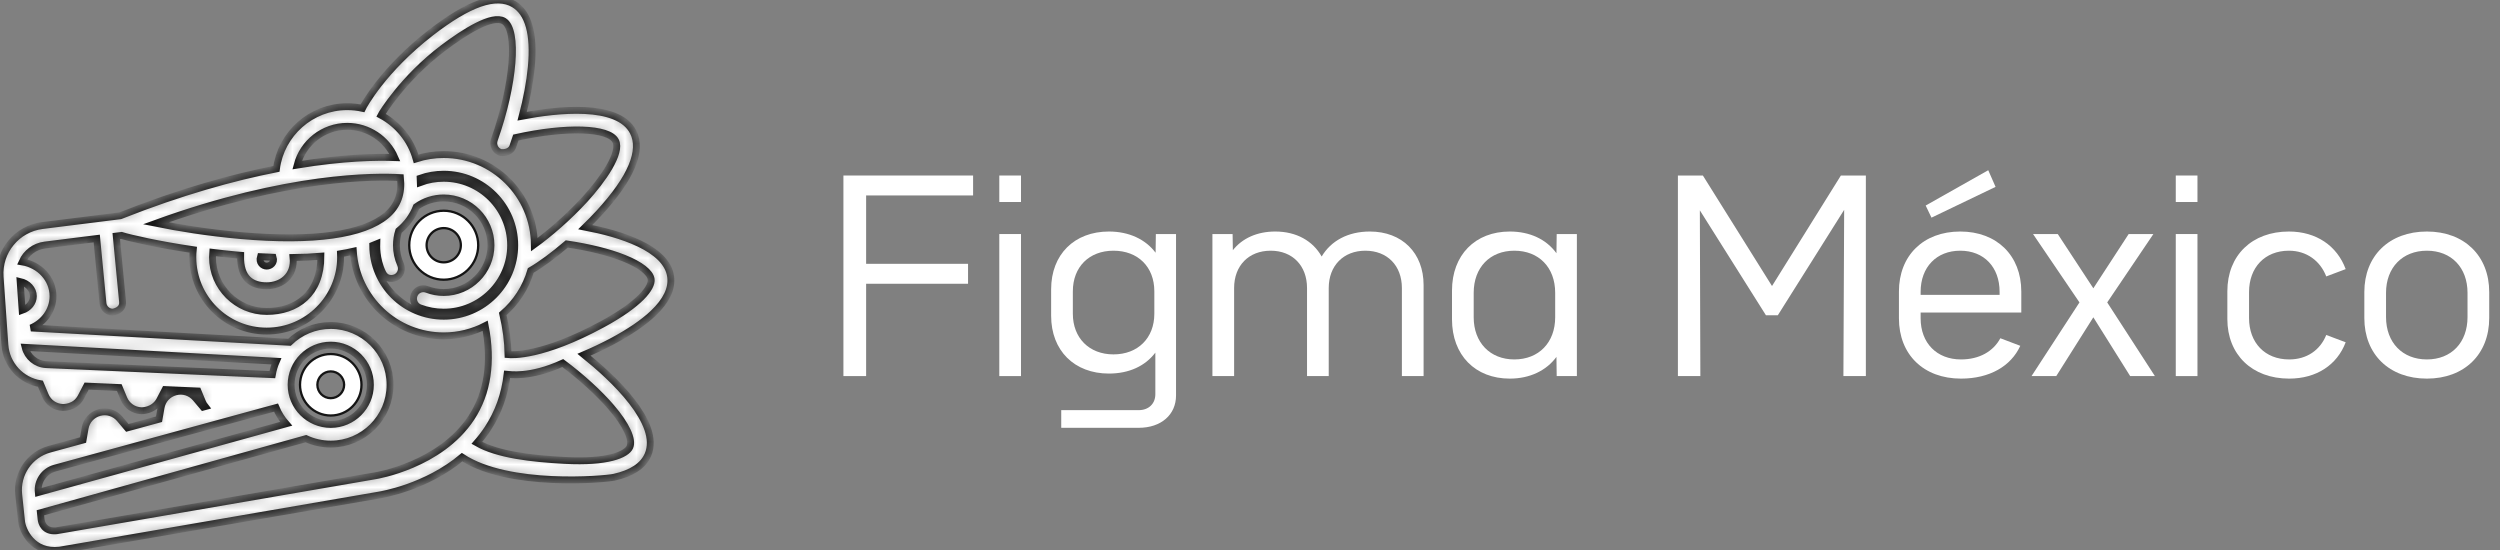 <svg width="218" height="48" viewBox="0 0 218 48" fill="none" xmlns="http://www.w3.org/2000/svg">
<rect x="0" y="0" width="218" height="48" fill="#808080" stroke="none"/>
<path d="M84.854 17.043V15.305H73.546V32.795H75.526V24.743H84.414V23.005H75.526V17.043H84.854Z" fill="white"/>
<path d="M87.139 17.615H89.031V15.305H87.139V17.615ZM87.139 32.795H89.031V20.409H87.139V32.795Z" fill="white"/>
<path d="M100.79 20.409L100.768 22.037C99.888 20.871 98.457 20.189 96.698 20.189C93.683 20.189 91.659 22.191 91.659 25.227V27.537C91.659 30.573 93.683 32.575 96.698 32.575C98.457 32.575 99.866 31.915 100.746 30.749V34.379C100.746 35.193 100.174 35.765 99.294 35.765H92.54V37.305H99.294C101.252 37.305 102.55 36.161 102.55 34.489V20.409H100.79ZM97.094 30.903C94.981 30.903 93.552 29.473 93.552 27.361V25.403C93.552 23.269 94.981 21.861 97.094 21.861C99.228 21.861 100.658 23.269 100.658 25.403V27.361C100.658 29.473 99.228 30.903 97.094 30.903Z" fill="white"/>
<path d="M119.451 20.189C117.537 20.189 116.063 21.003 115.249 22.367C114.479 21.003 113.049 20.189 111.201 20.189C109.617 20.189 108.319 20.783 107.505 21.817L107.483 20.409H105.723V32.795H107.615V25.117C107.615 23.159 108.891 21.861 110.805 21.861C112.697 21.861 113.973 23.159 113.973 25.117V32.795H115.865V25.117C115.865 23.159 117.163 21.861 119.055 21.861C120.969 21.861 122.245 23.159 122.245 25.117V32.795H124.137V24.853C124.137 22.059 122.267 20.189 119.451 20.189Z" fill="white"/>
<path d="M135.744 20.409L135.722 22.081C134.842 20.871 133.412 20.189 131.652 20.189C128.638 20.189 126.614 22.235 126.614 25.337V27.845C126.614 30.969 128.638 33.015 131.652 33.015C133.412 33.015 134.842 32.311 135.722 31.123L135.744 32.795H137.504V20.409H135.744ZM132.048 31.343C129.936 31.343 128.506 29.869 128.506 27.669V25.535C128.506 23.313 129.936 21.861 132.048 21.861C134.182 21.861 135.612 23.313 135.612 25.535V27.669C135.612 29.869 134.182 31.343 132.048 31.343Z" fill="white"/>
<path d="M162.703 15.305H160.525L154.519 24.941L148.491 15.305H146.313V32.795H148.271L148.227 18.341L153.991 27.493H155.025L160.811 18.297L160.745 32.795H162.703V15.305Z" fill="white"/>
<path d="M174.013 16.295L173.375 14.843L167.919 17.923L168.425 18.979L174.013 16.295ZM176.257 27.251V25.425C176.257 22.279 174.123 20.189 170.933 20.189C167.721 20.189 165.587 22.279 165.587 25.425V27.757C165.587 30.925 167.743 33.015 170.999 33.015C173.485 33.015 175.355 31.937 176.169 30.155L174.431 29.495C173.815 30.639 172.605 31.343 170.999 31.343C168.887 31.343 167.479 29.913 167.479 27.757V27.251H176.257ZM170.933 21.861C173.001 21.861 174.365 23.291 174.365 25.447V25.711H167.479V25.447C167.479 23.291 168.865 21.861 170.933 21.861Z" fill="white"/>
<path d="M187.907 32.795L183.749 26.371L187.775 20.409H185.619L182.539 25.139L179.437 20.409H177.281L181.329 26.371L177.149 32.795H179.305L182.539 27.669L185.751 32.795H187.907Z" fill="white"/>
<path d="M189.727 17.615H191.619V15.305H189.727V17.615ZM189.727 32.795H191.619V20.409H189.727V32.795Z" fill="white"/>
<path d="M199.615 33.015C201.991 33.015 203.795 31.827 204.543 29.847L202.849 29.209C202.321 30.529 201.155 31.343 199.615 31.343C197.503 31.343 196.117 29.891 196.117 27.735V25.469C196.117 23.313 197.503 21.861 199.593 21.861C201.133 21.861 202.321 22.741 202.849 24.105L204.543 23.467C203.795 21.443 201.991 20.189 199.593 20.189C196.381 20.189 194.225 22.257 194.225 25.403V27.823C194.225 30.925 196.381 33.015 199.615 33.015Z" fill="white"/>
<path d="M211.626 33.015C214.882 33.015 217.06 30.903 217.06 27.735V25.469C217.06 22.301 214.882 20.189 211.626 20.189C208.348 20.189 206.17 22.301 206.17 25.469V27.735C206.17 30.903 208.348 33.015 211.626 33.015ZM211.626 31.343C209.492 31.343 208.062 29.869 208.062 27.647V25.535C208.062 23.335 209.492 21.861 211.626 21.861C213.76 21.861 215.168 23.335 215.168 25.535V27.647C215.168 29.869 213.76 31.343 211.626 31.343Z" fill="white"/>
<path d="M35.686 21.383C35.686 19.725 37.035 18.376 38.693 18.376C40.351 18.376 41.7 19.725 41.7 21.383C41.7 23.041 40.351 24.39 38.693 24.39C37.035 24.39 35.686 23.041 35.686 21.383ZM37.2 21.383C37.2 22.206 37.869 22.876 38.693 22.876C39.516 22.876 40.186 22.206 40.186 21.383C40.186 20.56 39.516 19.89 38.693 19.89C37.869 19.89 37.2 20.56 37.2 21.383Z" fill="white" stroke="#141414" stroke-width="0.2"/>
<path d="M26.161 33.554C26.161 32.076 27.363 30.873 28.841 30.873C30.319 30.873 31.522 32.076 31.522 33.554C31.522 35.032 30.319 36.234 28.841 36.234C27.363 36.234 26.161 35.032 26.161 33.554ZM27.675 33.554C27.675 34.197 28.198 34.721 28.841 34.721C29.485 34.721 30.008 34.197 30.008 33.554C30.008 32.91 29.485 32.387 28.841 32.387C28.198 32.387 27.675 32.911 27.675 33.554Z" fill="white" stroke="#141414" stroke-width="0.2"/>
<mask id="path-4-inside-1" fill="white">
<path d="M58.48 24.125C58.144 21.606 53.992 20.37 51.035 19.806C51.459 19.394 51.868 18.976 52.248 18.562C55.048 15.51 56.044 13.135 55.209 11.505C53.893 8.936 48.531 9.556 45.533 10.131C45.929 8.632 46.207 7.154 46.328 5.859C46.599 2.98 46.09 1.133 44.814 0.367C43.243 -0.575 40.85 0.313 37.575 2.847C33.414 6.066 31.706 9.227 31.605 9.445C31.177 9.352 30.735 9.302 30.284 9.302C27.122 9.302 24.504 11.668 24.104 14.723C20.362 15.46 15.791 16.713 10.491 18.814L3.694 19.668C1.472 19.946 -0.146 21.915 0.01 24.149L0.426 30.069C0.548 31.801 1.849 33.193 3.527 33.463L3.944 34.468C4.204 35.094 4.786 35.501 5.464 35.53C5.489 35.531 6.571 35.581 7.068 34.602L7.554 33.667L10.4 33.793L10.799 34.755C11.059 35.381 11.641 35.788 12.319 35.817C12.344 35.818 13.395 35.856 13.923 34.888L14.399 33.971L17.262 34.097L17.654 35.041C17.716 35.193 17.798 35.331 17.896 35.454L17.715 35.504L17.062 34.729C16.625 34.211 15.947 33.999 15.293 34.176C14.639 34.353 14.16 34.877 14.044 35.545L13.867 36.557L11.104 37.313L10.441 36.526C10.004 36.007 9.326 35.795 8.672 35.972C8.017 36.149 7.538 36.674 7.422 37.341L7.243 38.37L4.336 39.165C2.578 39.646 1.441 41.311 1.632 43.124L1.879 45.462C1.961 46.244 2.836 48.249 5.201 47.974L33.007 43.178C33.301 43.132 37.158 42.489 40.294 39.866C44.341 42.535 52.69 41.803 53.542 41.616C55.088 41.276 56.082 40.619 56.497 39.663C57.701 36.884 53.38 32.902 50.925 30.931C51.755 30.577 52.577 30.189 53.333 29.788C54.872 28.971 56.092 28.141 56.956 27.322C58.105 26.234 58.618 25.158 58.48 24.125ZM38.646 4.185C40.505 2.782 42.94 1.241 43.932 1.837C45.206 2.601 44.827 7.343 43.105 12.193C42.947 12.639 43.18 13.129 43.626 13.287C43.721 13.321 44.489 13.388 44.72 12.766C44.815 12.512 44.898 12.253 44.983 11.994C49.392 11.015 53.09 11.128 53.683 12.286C54.211 13.316 52.559 15.687 50.985 17.403C49.576 18.939 47.911 20.377 46.596 21.329C46.567 16.995 43.033 13.478 38.693 13.478C37.865 13.478 37.06 13.606 36.286 13.854C35.821 12.191 34.688 10.83 33.22 10.043C33.279 9.923 35.161 6.815 38.646 4.185ZM33.366 23.772C33.713 24.49 34.385 24.253 34.499 24.201C34.931 24.007 35.123 23.5 34.929 23.068C34.69 22.537 34.568 21.97 34.568 21.383C34.568 20.955 34.634 20.534 34.763 20.131C35.477 19.539 35.992 18.831 36.304 18.026C37.005 17.526 37.828 17.261 38.691 17.261C40.964 17.261 42.814 19.11 42.814 21.383C42.814 23.656 40.964 25.506 38.691 25.506C38.184 25.506 37.69 25.415 37.221 25.235C36.78 25.066 36.284 25.287 36.114 25.729C35.945 26.171 36.166 26.666 36.608 26.836C37.273 27.09 37.974 27.22 38.691 27.22C41.909 27.22 44.528 24.602 44.528 21.383C44.528 18.165 41.909 15.547 38.691 15.547C37.988 15.547 37.304 15.67 36.66 15.91C36.658 15.788 36.653 15.664 36.644 15.539C37.298 15.309 37.985 15.192 38.693 15.192C42.106 15.192 44.883 17.97 44.883 21.383C44.883 24.797 42.106 27.574 38.693 27.574C35.285 27.574 32.512 24.807 32.502 21.402C32.623 21.356 32.741 21.308 32.857 21.259C32.856 21.3 32.77 22.538 33.366 23.772ZM30.284 11.016C32.107 11.016 33.729 12.12 34.433 13.742C32.866 13.682 29.969 13.721 25.91 14.395C26.417 12.453 28.185 11.016 30.284 11.016ZM34.921 15.488C35.07 16.881 34.672 17.96 33.712 18.775C31.703 20.483 27.319 21.096 21.034 20.547C18.112 20.292 15.436 19.842 13.591 19.471C25.119 15.3 32.76 15.36 34.921 15.488ZM23.256 24.919C24.528 24.919 25.726 24.062 25.556 22.456C26.413 22.447 27.222 22.41 27.983 22.343C27.983 25.641 25.863 27.157 23.256 27.157C20.65 27.157 18.529 25.036 18.529 22.429C18.529 22.288 18.537 22.147 18.549 22.007C19.185 22.086 19.838 22.158 20.5 22.22C20.662 22.235 20.821 22.249 20.98 22.262C20.921 24.301 21.985 24.919 23.256 24.919ZM22.711 22.385C23.087 22.406 23.457 22.422 23.819 22.434C23.969 22.911 23.583 23.205 23.256 23.205C22.93 23.205 22.556 22.9 22.711 22.385ZM1.757 24.545C2.418 24.695 2.908 25.213 2.908 25.828C2.908 26.388 2.503 26.866 1.933 27.062L1.757 24.545ZM4.031 31.795C3.138 31.756 2.398 31.129 2.19 30.288L24.097 31.5C23.936 31.869 23.818 32.261 23.747 32.669L4.031 31.795ZM4.789 40.818L24.068 35.542C24.285 36.06 24.584 36.536 24.949 36.953L3.337 42.944C3.234 41.971 3.845 41.077 4.789 40.818ZM32.74 41.485C32.734 41.486 32.729 41.486 32.723 41.487L4.909 46.285C3.851 46.376 3.616 45.599 3.583 45.282L3.523 44.713L26.679 38.249C27.337 38.554 28.07 38.725 28.841 38.725C31.693 38.725 34.013 36.405 34.013 33.554C34.013 30.703 31.693 28.383 28.841 28.383C27.443 28.383 26.173 28.942 25.241 29.847L2.705 28.6C3.834 28.121 4.622 27.059 4.622 25.828C4.622 24.332 3.458 23.085 1.932 22.833C2.279 22.058 3.01 21.48 3.907 21.368L8.436 20.799L8.978 26.445C9.02 26.888 9.393 27.22 9.83 27.22C9.857 27.22 10.778 27.091 10.684 26.281L10.137 20.586L10.599 20.528C11.412 20.783 13.822 21.33 16.85 21.777C16.828 21.993 16.815 22.211 16.815 22.429C16.815 25.981 19.704 28.871 23.256 28.871C26.808 28.871 29.698 25.981 29.698 22.429C29.698 22.329 29.695 22.23 29.691 22.13C30.079 22.066 30.451 21.993 30.808 21.911C31.08 26.024 34.511 29.288 38.693 29.288C39.996 29.288 41.225 28.969 42.31 28.408C42.925 31.575 42.52 34.271 41.099 36.435C38.383 40.571 32.795 41.476 32.74 41.485ZM25.384 33.554C25.384 31.648 26.935 30.096 28.841 30.096C30.748 30.096 32.299 31.648 32.299 33.554C32.299 35.46 30.748 37.011 28.841 37.011C26.935 37.011 25.384 35.46 25.384 33.554ZM53.32 35.535C54.607 37.041 55.207 38.329 54.924 38.98C54.636 39.645 52.98 40.349 49.258 40.148C46.282 39.988 43.407 39.655 41.582 38.617C41.916 38.238 42.233 37.829 42.523 37.388C43.455 35.974 44.021 34.385 44.222 32.634C44.392 32.647 46.187 32.984 49.075 31.657C50.724 32.891 52.245 34.278 53.32 35.535ZM52.529 28.274C47.295 31.113 44.666 30.954 44.303 30.922C44.284 29.797 44.13 28.613 43.841 27.374C44.989 26.387 45.85 25.076 46.283 23.585C47.174 23.071 48.296 22.239 49.426 21.272C51.357 21.556 53.117 21.993 54.416 22.514C55.839 23.085 56.702 23.755 56.781 24.352C56.877 25.069 55.805 26.497 52.529 28.274Z"/>
</mask>
<path d="M58.48 24.125C58.144 21.606 53.992 20.37 51.035 19.806C51.459 19.394 51.868 18.976 52.248 18.562C55.048 15.51 56.044 13.135 55.209 11.505C53.893 8.936 48.531 9.556 45.533 10.131C45.929 8.632 46.207 7.154 46.328 5.859C46.599 2.98 46.09 1.133 44.814 0.367C43.243 -0.575 40.85 0.313 37.575 2.847C33.414 6.066 31.706 9.227 31.605 9.445C31.177 9.352 30.735 9.302 30.284 9.302C27.122 9.302 24.504 11.668 24.104 14.723C20.362 15.46 15.791 16.713 10.491 18.814L3.694 19.668C1.472 19.946 -0.146 21.915 0.01 24.149L0.426 30.069C0.548 31.801 1.849 33.193 3.527 33.463L3.944 34.468C4.204 35.094 4.786 35.501 5.464 35.53C5.489 35.531 6.571 35.581 7.068 34.602L7.554 33.667L10.4 33.793L10.799 34.755C11.059 35.381 11.641 35.788 12.319 35.817C12.344 35.818 13.395 35.856 13.923 34.888L14.399 33.971L17.262 34.097L17.654 35.041C17.716 35.193 17.798 35.331 17.896 35.454L17.715 35.504L17.062 34.729C16.625 34.211 15.947 33.999 15.293 34.176C14.639 34.353 14.16 34.877 14.044 35.545L13.867 36.557L11.104 37.313L10.441 36.526C10.004 36.007 9.326 35.795 8.672 35.972C8.017 36.149 7.538 36.674 7.422 37.341L7.243 38.37L4.336 39.165C2.578 39.646 1.441 41.311 1.632 43.124L1.879 45.462C1.961 46.244 2.836 48.249 5.201 47.974L33.007 43.178C33.301 43.132 37.158 42.489 40.294 39.866C44.341 42.535 52.69 41.803 53.542 41.616C55.088 41.276 56.082 40.619 56.497 39.663C57.701 36.884 53.38 32.902 50.925 30.931C51.755 30.577 52.577 30.189 53.333 29.788C54.872 28.971 56.092 28.141 56.956 27.322C58.105 26.234 58.618 25.158 58.48 24.125ZM38.646 4.185C40.505 2.782 42.94 1.241 43.932 1.837C45.206 2.601 44.827 7.343 43.105 12.193C42.947 12.639 43.18 13.129 43.626 13.287C43.721 13.321 44.489 13.388 44.72 12.766C44.815 12.512 44.898 12.253 44.983 11.994C49.392 11.015 53.09 11.128 53.683 12.286C54.211 13.316 52.559 15.687 50.985 17.403C49.576 18.939 47.911 20.377 46.596 21.329C46.567 16.995 43.033 13.478 38.693 13.478C37.865 13.478 37.06 13.606 36.286 13.854C35.821 12.191 34.688 10.83 33.22 10.043C33.279 9.923 35.161 6.815 38.646 4.185ZM33.366 23.772C33.713 24.49 34.385 24.253 34.499 24.201C34.931 24.007 35.123 23.5 34.929 23.068C34.69 22.537 34.568 21.97 34.568 21.383C34.568 20.955 34.634 20.534 34.763 20.131C35.477 19.539 35.992 18.831 36.304 18.026C37.005 17.526 37.828 17.261 38.691 17.261C40.964 17.261 42.814 19.11 42.814 21.383C42.814 23.656 40.964 25.506 38.691 25.506C38.184 25.506 37.69 25.415 37.221 25.235C36.78 25.066 36.284 25.287 36.114 25.729C35.945 26.171 36.166 26.666 36.608 26.836C37.273 27.09 37.974 27.22 38.691 27.22C41.909 27.22 44.528 24.602 44.528 21.383C44.528 18.165 41.909 15.547 38.691 15.547C37.988 15.547 37.304 15.67 36.66 15.91C36.658 15.788 36.653 15.664 36.644 15.539C37.298 15.309 37.985 15.192 38.693 15.192C42.106 15.192 44.883 17.97 44.883 21.383C44.883 24.797 42.106 27.574 38.693 27.574C35.285 27.574 32.512 24.807 32.502 21.402C32.623 21.356 32.741 21.308 32.857 21.259C32.856 21.3 32.77 22.538 33.366 23.772ZM30.284 11.016C32.107 11.016 33.729 12.12 34.433 13.742C32.866 13.682 29.969 13.721 25.91 14.395C26.417 12.453 28.185 11.016 30.284 11.016ZM34.921 15.488C35.07 16.881 34.672 17.96 33.712 18.775C31.703 20.483 27.319 21.096 21.034 20.547C18.112 20.292 15.436 19.842 13.591 19.471C25.119 15.3 32.76 15.36 34.921 15.488ZM23.256 24.919C24.528 24.919 25.726 24.062 25.556 22.456C26.413 22.447 27.222 22.41 27.983 22.343C27.983 25.641 25.863 27.157 23.256 27.157C20.65 27.157 18.529 25.036 18.529 22.429C18.529 22.288 18.537 22.147 18.549 22.007C19.185 22.086 19.838 22.158 20.5 22.22C20.662 22.235 20.821 22.249 20.98 22.262C20.921 24.301 21.985 24.919 23.256 24.919ZM22.711 22.385C23.087 22.406 23.457 22.422 23.819 22.434C23.969 22.911 23.583 23.205 23.256 23.205C22.93 23.205 22.556 22.9 22.711 22.385ZM1.757 24.545C2.418 24.695 2.908 25.213 2.908 25.828C2.908 26.388 2.503 26.866 1.933 27.062L1.757 24.545ZM4.031 31.795C3.138 31.756 2.398 31.129 2.19 30.288L24.097 31.5C23.936 31.869 23.818 32.261 23.747 32.669L4.031 31.795ZM4.789 40.818L24.068 35.542C24.285 36.06 24.584 36.536 24.949 36.953L3.337 42.944C3.234 41.971 3.845 41.077 4.789 40.818ZM32.74 41.485C32.734 41.486 32.729 41.486 32.723 41.487L4.909 46.285C3.851 46.376 3.616 45.599 3.583 45.282L3.523 44.713L26.679 38.249C27.337 38.554 28.07 38.725 28.841 38.725C31.693 38.725 34.013 36.405 34.013 33.554C34.013 30.703 31.693 28.383 28.841 28.383C27.443 28.383 26.173 28.942 25.241 29.847L2.705 28.6C3.834 28.121 4.622 27.059 4.622 25.828C4.622 24.332 3.458 23.085 1.932 22.833C2.279 22.058 3.01 21.48 3.907 21.368L8.436 20.799L8.978 26.445C9.02 26.888 9.393 27.22 9.83 27.22C9.857 27.22 10.778 27.091 10.684 26.281L10.137 20.586L10.599 20.528C11.412 20.783 13.822 21.33 16.85 21.777C16.828 21.993 16.815 22.211 16.815 22.429C16.815 25.981 19.704 28.871 23.256 28.871C26.808 28.871 29.698 25.981 29.698 22.429C29.698 22.329 29.695 22.23 29.691 22.13C30.079 22.066 30.451 21.993 30.808 21.911C31.08 26.024 34.511 29.288 38.693 29.288C39.996 29.288 41.225 28.969 42.31 28.408C42.925 31.575 42.52 34.271 41.099 36.435C38.383 40.571 32.795 41.476 32.74 41.485ZM25.384 33.554C25.384 31.648 26.935 30.096 28.841 30.096C30.748 30.096 32.299 31.648 32.299 33.554C32.299 35.46 30.748 37.011 28.841 37.011C26.935 37.011 25.384 35.46 25.384 33.554ZM53.32 35.535C54.607 37.041 55.207 38.329 54.924 38.98C54.636 39.645 52.98 40.349 49.258 40.148C46.282 39.988 43.407 39.655 41.582 38.617C41.916 38.238 42.233 37.829 42.523 37.388C43.455 35.974 44.021 34.385 44.222 32.634C44.392 32.647 46.187 32.984 49.075 31.657C50.724 32.891 52.245 34.278 53.32 35.535ZM52.529 28.274C47.295 31.113 44.666 30.954 44.303 30.922C44.284 29.797 44.13 28.613 43.841 27.374C44.989 26.387 45.85 25.076 46.283 23.585C47.174 23.071 48.296 22.239 49.426 21.272C51.357 21.556 53.117 21.993 54.416 22.514C55.839 23.085 56.702 23.755 56.781 24.352C56.877 25.069 55.805 26.497 52.529 28.274Z" fill="white" stroke="#141414" stroke-width="0.6" mask="url(#path-4-inside-1)"/>
</svg>
